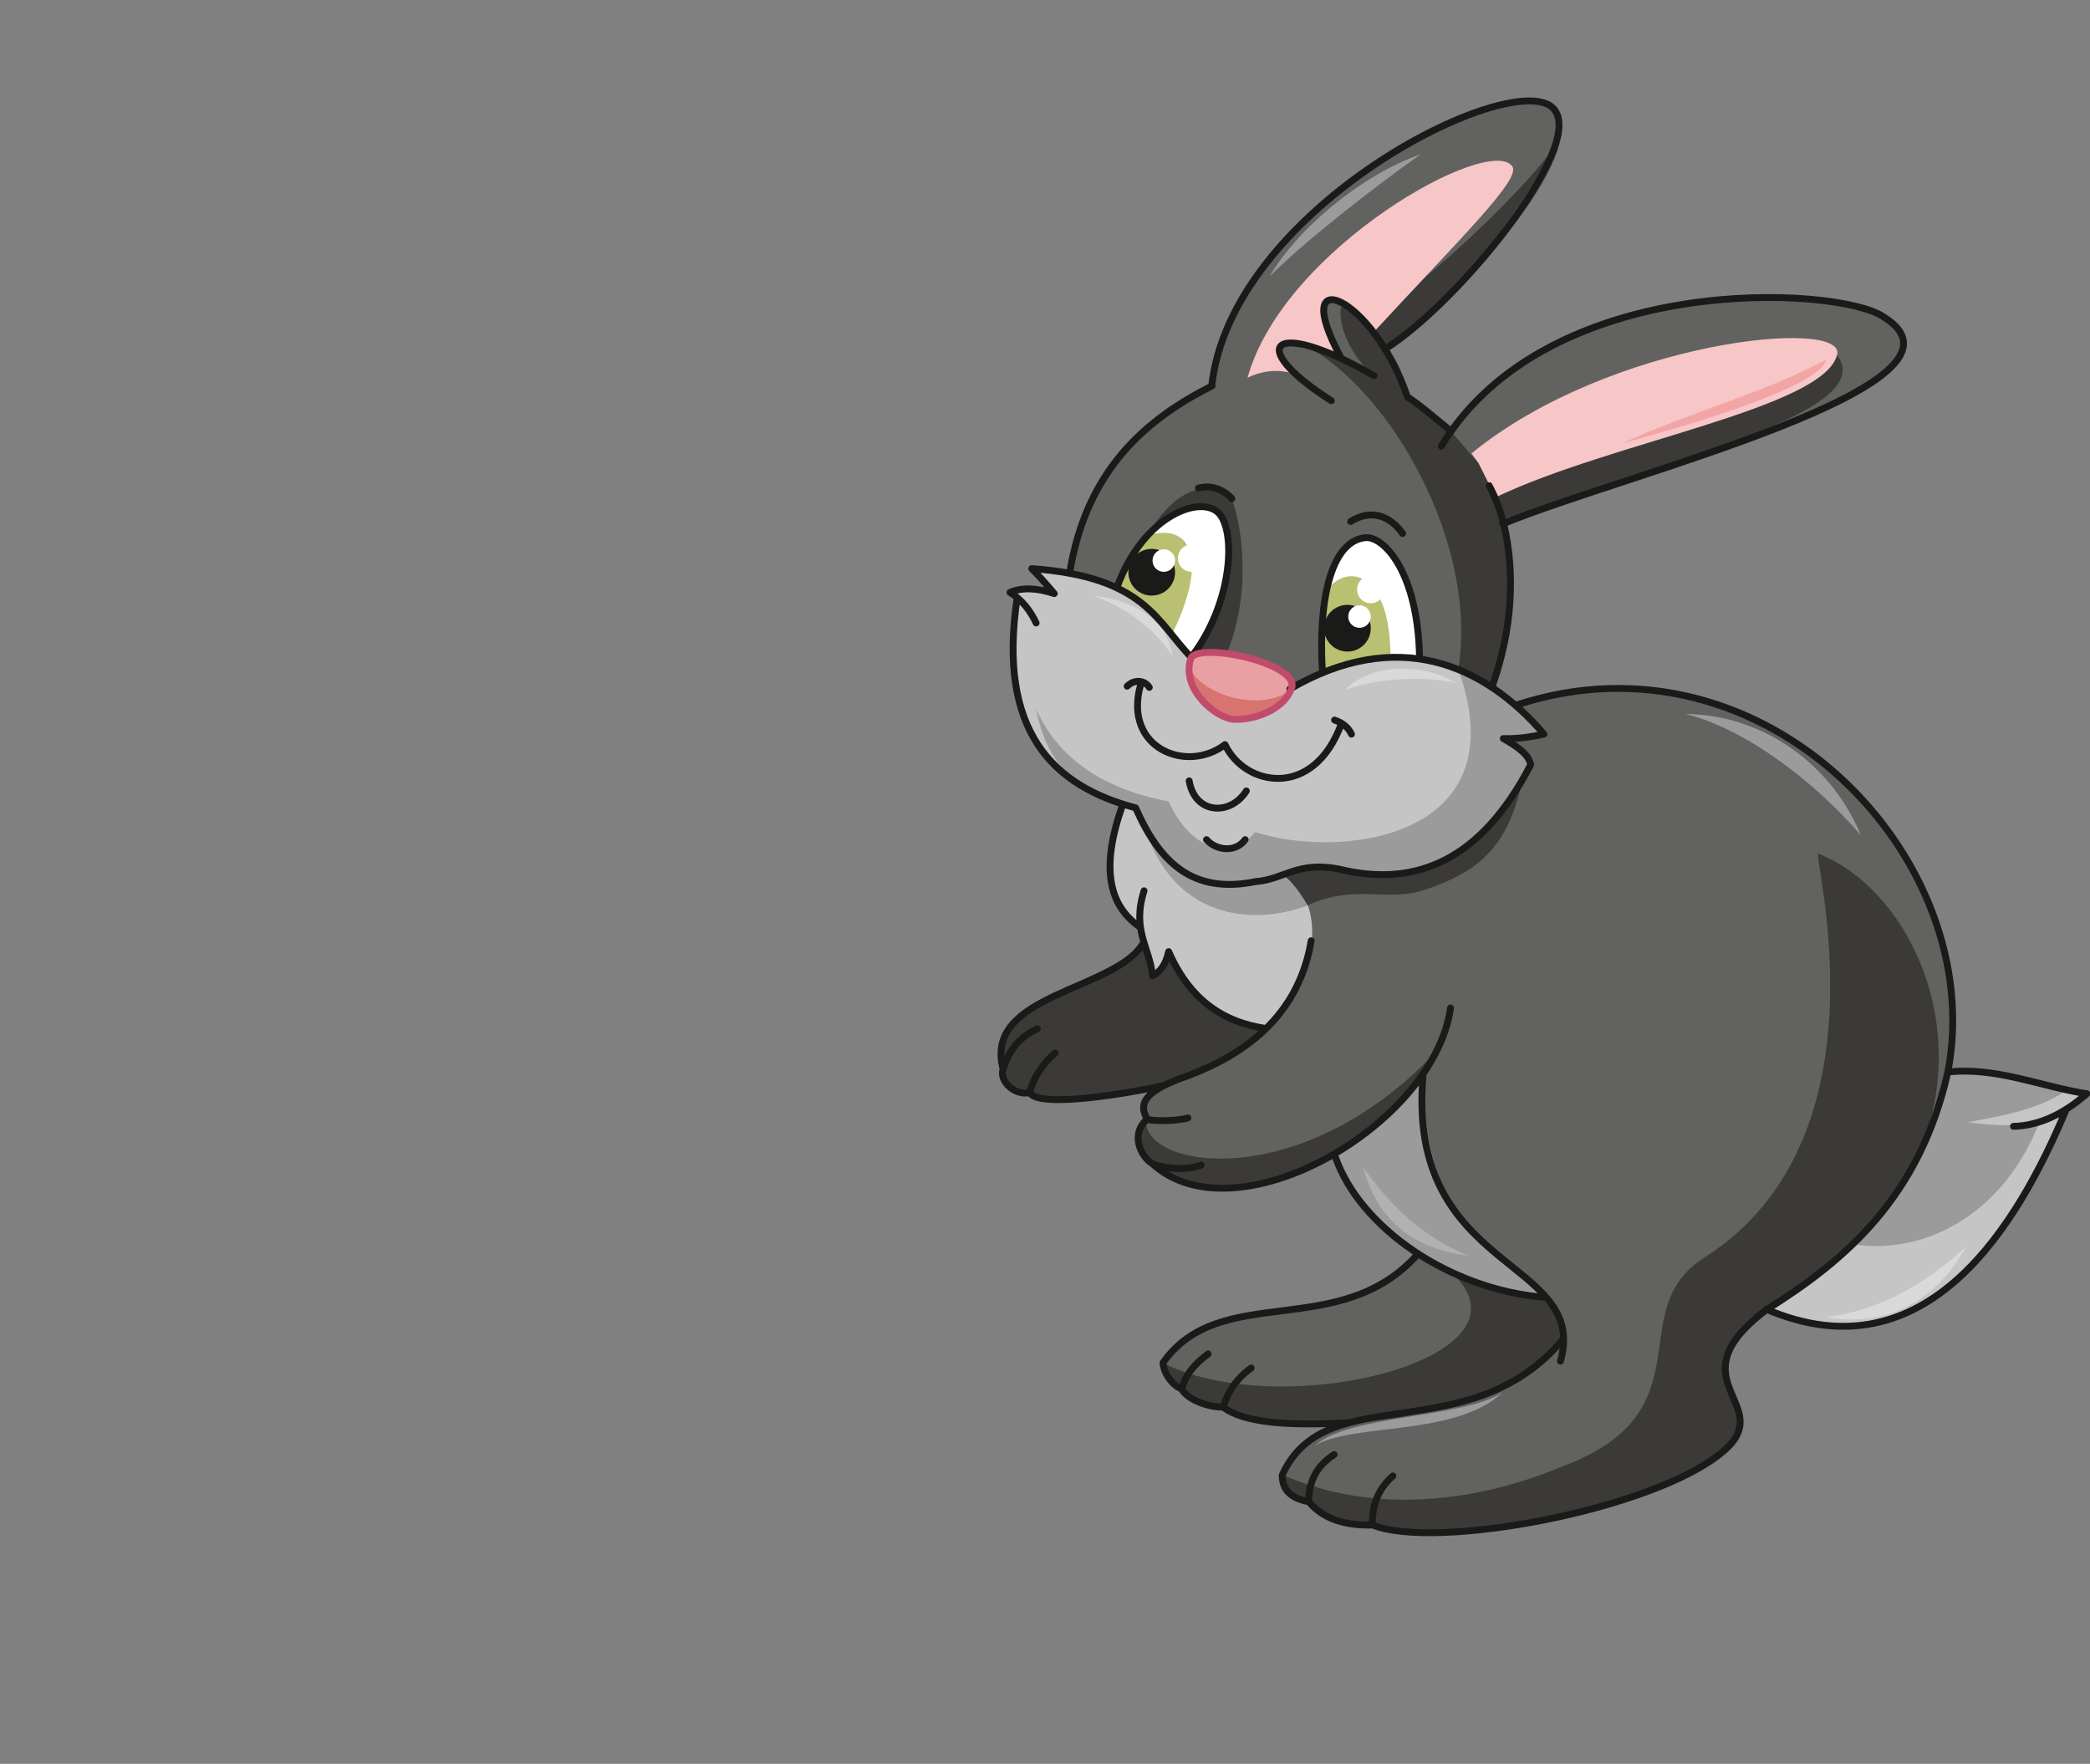 <?xml version="1.0" encoding="utf-8"?>
<!-- Generator: Adobe Illustrator 21.1.0, SVG Export Plug-In . SVG Version: 6.00 Build 0)  -->
<svg version="1.1" id="Layer_1" xmlns="http://www.w3.org/2000/svg" xmlns:xlink="http://www.w3.org/1999/xlink" x="0px" y="0px"
	 viewBox="0 0 519 438" style="enable-background:new 0 0 519 438;" xml:space="preserve">
<rect x="0" y="0" width="519" height="438" fill="#808080" stroke="none"/>
<style type="text/css">
	.st0{fill-rule:evenodd;clip-rule:evenodd;fill:#3B3A39;}
	.st1{fill-rule:evenodd;clip-rule:evenodd;fill:#9B9B9B;}
	.st2{fill-rule:evenodd;clip-rule:evenodd;fill:#C5C5C6;}
	.st3{fill-rule:evenodd;clip-rule:evenodd;fill:#626261;}
	.st4{fill-rule:evenodd;clip-rule:evenodd;fill:#FFFFFF;}
	.st5{fill-rule:evenodd;clip-rule:evenodd;fill:#B9C071;}
	.st6{fill-rule:evenodd;clip-rule:evenodd;fill:#F7C6C7;}
	.st7{fill-rule:evenodd;clip-rule:evenodd;fill:#E9A0A2;}
	.st8{fill-rule:evenodd;clip-rule:evenodd;fill:#D8736F;}
	.st9{fill-rule:evenodd;clip-rule:evenodd;fill:#1A1A18;}
	.st10{fill:none;stroke:#1A1A18;stroke-width:1.702;stroke-linecap:round;stroke-linejoin:round;stroke-miterlimit:22.926;}
	.st11{fill-rule:evenodd;clip-rule:evenodd;fill:#F3A5A6;}
	.st12{fill-rule:evenodd;clip-rule:evenodd;fill:#B0B1B2;}
	.st13{fill:none;stroke:#C14B6B;stroke-width:1.702;stroke-linecap:round;stroke-linejoin:round;stroke-miterlimit:22.926;}
	.st14{fill-rule:evenodd;clip-rule:evenodd;fill:#D8D9D9;}
</style>
<path class="st0" d="M249.1,265.4c-1.5,3.3,3.2,6.6,6.6,5.9c7.3,3.9,20.8,0.6,33.4-1.8c10.2-3,19-7.3,25.1-14l9.2-13.2l-39.4-8.4
	C276.9,243.7,243.1,248.2,249.1,265.4z"/>
<path class="st1" d="M384,322.2l-25.5-66.6l-33.5,18.8l6.7,12.8C337.8,304.8,359.9,320.3,384,322.2z"/>
<path class="st2" d="M332.6,215.9l-53.8-16.2c-4.9,14.8-3.5,25,4.4,30.5l3,12l2.7-2.5l1.4-3.5c4.4,11.6,13.4,17.4,24.8,19.2
	l23.5-6.4L332.6,215.9z"/>
<path class="st1" d="M332.6,215.9L284,204.5c6.9,23.9,27.3,25.5,40.8,20.3L332.6,215.9z"/>
<path class="st2" d="M438.6,325.2l45-59l22.2,2.7l12.3,2.7l-5.1,3.8C501.1,304.2,478.4,342.2,438.6,325.2z"/>
<path class="st1" d="M483.7,266.2c11.6-0.4,20.1,1.9,28.9,4.9c-7.1,4.9-17.8,6.3-23.9,7.6c6.7,0.8,13,1.2,17.8-0.2
	c-8.5,22.1-27.5,33.3-46.4,30.5C472.5,296.4,478.1,288.4,483.7,266.2z"/>
<path class="st3" d="M301,95.8c-14.2,6.6-30.7,21.5-35.4,46.6l53.2,74.9c5.9,4,7.4,9.8,7,16.3c-3.1,20.8-17.4,28.9-30.5,33.5
	c-8.4,2.7-13,4.6-10.5,11.1c-4.1,3.6-1.4,8.7,1.7,10.8c2,1.6,1.7,3.3,7.7,4.5c14.8,4.4,44-3.8,59.4-27.2
	c-1,40.9,22.1,43.3,30.6,55.9c-11-1-21.7-4.2-31.9-10.6c-18.8,21-47,5.9-63.2,26.9c0,2.8,1.5,5,4.6,6.5c3.6,3.6,7,4.7,10.3,4.5
	c4.3,4,15.3,4.9,30.9,3.9c-9.3,3.4-14.8,7.7-16.4,12.9c0.5,5.1,3.1,6.6,6.6,6.6c4.2,4.9,9.9,5.8,15.9,5.8
	c28.9,6.1,67.9-4.6,86.9-18.2c4.6-3.1,6.1-8.3,0.8-18.6c-1.5-5.2,1.9-10.8,10.1-16.7c23.1-14.1,40.4-32.1,45-59
	c9.2-68.6-58.7-108-107.2-91.1l-5.8-5.1c5.2-11.3,6.6-24.4,2.7-39.9c33.6-11.7,122.2-36.2,94.3-51.4c-14-6.1-77.4-11.4-107.3,28.5
	l-10.9-8.5c-3-7.7,0-6.3-5.6-12c44.8-36.4,47.9-57.1,40.8-60.6C370.1,17.3,302.3,57.6,301,95.8z"/>
<path class="st0" d="M384,322.2l2.7,4.1l1.5,6.1c-21.9,26.2-80.1,23.1-84.4,17.1c-3.3,0.1-6.7-0.9-10.3-4.5
	c-3.1-1.5-4.7-3.7-4.6-6.5c30,15,95-1.5,71.3-22.7C367.3,318.8,373,321.2,384,322.2z M356,261.8l-2.7,7.3c0-0.9,0-1.8,0-2.8
	c-15.2,23.4-51,35.5-65.9,23.9c-6-1.2-5.4-10.1-2.8-11.9C284.2,290.2,322.9,296.4,356,261.8z M467.6,300.6c27.1-33,10.5-78-16-88.6
	c-1.9-0.7,18.7,70.4-28.4,100.3c-20.7,13.2,1.2,37.9-34.8,51.7c-5.4,2.1-37.7,16.4-70,2.2c0.5,5.1,3.1,6.6,6.6,6.6
	c4.2,4.9,9.9,5.8,15.9,5.8c28.9,6.1,67.9-4.6,86.9-18.2c4.6-3.1,6.1-8.3,0.8-18.6c-1.5-5.2,1.9-10.8,10.1-16.7l13.1-8.9l8.3-7.1
	L467.6,300.6z M337.1,78.1c-6.1-8.7-6.3,6.4,4,15.1l-8-4.2l-9.5-3.5c21.4,10.9,43.7,49.5,38.5,80.9l-47,17.5l-10.6-21.3
	c6.3-15.1,4.1-31.3,1.4-38.7c-8.1-6.7-16.7,1.1-21.1,9.4l14.3,31.7l-11.2,29.1l88.6-19l-5.8-5.1c5.2-11.3,6.6-24.4,2.7-39.9
	c27.4-13.4,94.7-26.3,82.8-41.9c-4.2-3.1-66.4,3.7-89.2,26.7l-9-10.5l-8.5-5.7l-5.6-12c23-16.8,39.4-44.2,42.7-51.3
	C380.5,46.1,341.1,83.2,337.1,78.1z"/>
<path class="st0" d="M377.9,194.3l-59.2,23c2.1,1.6,4,4.1,6,7.5c11.8-5.3,19.1-0.9,28.4-3.6C366.9,216.7,374.3,210.7,377.9,194.3z"
	/>
<path class="st2" d="M320.6,171.2c1.5-4.9-17.6-11.2-24.8-7.9c-4.8-5.5-4.5-18.7-39.6-22l5.6,6.2l-5.5-1.1l-5.5,0.8l1.8,1.4
	c-5,33.2,8.9,46.8,29.4,52.2c6.1,13.8,14.3,21.5,29.9,18.3c6.9-0.5,10.2-5.1,20.6-3.1c19,4.7,35.3-2.1,47.6-25.9
	c-0.4-2.2-2.5-4.1-6.8-6.5c3.1,0.1,6.5-0.3,10.1-1.1C368.6,164.9,347,155.7,320.6,171.2z"/>
<path class="st4" d="M328.4,167.2c7.6-3.5,15.5-5.4,24.2-4c-0.4-20.7-8.6-29.7-13.2-29.6C331.2,134.1,327.3,147.4,328.4,167.2z"/>
<path class="st1" d="M377.8,176.3l5.9,6.1l-10.1,1.1l4,2.6l2.7,3.8c-16.9,32.1-36.1,28.5-53.1,25.4l-8.4,1.9
	c-7.5,3-20.2,3.8-25.3-1.2l-6.7-6.9l-4.6-8.5c-9.3-3.2-21.3-5.7-24.9-24.5c7.3,16.2,22.9,21,32.9,22.9c5.6,12.5,15.8,14.8,21.5,7.6
	c20.1,6.7,65.6,2.4,50.5-40.2C367.9,169,370.9,170.2,377.8,176.3z"/>
<path class="st5" d="M345.3,162.8l-7.6,1.1l-9.3,3.2l0.3-15.2l0.8-5.3C334.4,139.8,345.1,141.7,345.3,162.8z"/>
<path class="st6" d="M371.4,123.5l-4.3-8.6l-1.7-2.3c34.2-28,93.2-33.9,90.8-24.5C452.9,101.4,399.8,109.8,371.4,123.5z"/>
<path class="st6" d="M341.1,82.5c-14.8-15.3-13.9-5.3-7.9,6.5l-14.8-4l-0.5,2.8l4.3,5.3c-4.1-1.5-8.3-1.3-12.4,0.7
	c8.9-32.3,60.5-60.8,65.8-52.4C377.5,44.7,363.2,58.6,341.1,82.5z"/>
<path class="st7" d="M320.6,171.2c3.1-6.2-22.1-11.8-24.8-7.9c-2.6,7,4.8,14,9.7,15.2C308.9,179.2,318.1,177.4,320.6,171.2z"/>
<path class="st8" d="M320.6,171.2c-8,6.3-23.7,0.6-25.3-6C298.7,181.5,310.9,182.4,320.6,171.2z"/>
<path class="st4" d="M277.4,145.7c5.7,1.4,12.2,11.6,18.4,17.5c10-12.9,11.2-30.3,7.1-35.5C298.7,122.6,284,127.6,277.4,145.7z"/>
<path class="st5" d="M290.7,158.2c-4.2-4.9-8.6-9.4-13.3-12.5l4-8.2l3.3-4.4C295.3,129.5,300.7,138.2,290.7,158.2z"/>
<ellipse class="st9" cx="334.6" cy="156" rx="5.8" ry="5.8"/>
<circle class="st9" cx="286" cy="142.1" r="5.8"/>
<circle class="st4" cx="337.6" cy="153.1" r="2.8"/>
<circle class="st4" cx="340.4" cy="146.4" r="3.4"/>
<circle class="st4" cx="295.9" cy="138.6" r="3.4"/>
<circle class="st4" cx="289" cy="139.2" r="2.8"/>
<path class="st10" d="M325,372.9c0-4.5,1.5-8.6,6.3-11.7 M303.8,349.5c0.8-3.3,2.9-6.9,6.9-9.8 M293.5,344.9c0.7-3,2.6-5.8,6.5-8.7
	 M305.9,123.8c-2.3-2.4-5.2-3.4-8.3-2.6 M309.5,196.4c-4,6.3-12.8,5.8-14.2-2.5 M333.1,179.7c-6.9,18.9-24,15.6-28.9,5.2
	c-9.6,7.3-25.3,0.8-21-14.7 M265.6,142.4c4.2-26.1,19.4-38.5,35.4-46.6 M343.9,86.7c18.8-11.7,52.6-53.6,40.8-60.6
	c-12.9-7.5-79,26.6-83.8,69.7 M357.9,110.8c26.4-43.6,98.3-39.8,109.7-32.2c27.7,16.9-65.2,39.3-94.4,51.5 M360.4,107.1
	c-2.1-1.6-8.5-7.2-10.9-8.5c-8.4-25-30-34.5-16.4-9.6 M370.7,170c4.7-13.4,5.7-27.5,2.7-39.9c-0.8-3.2-2-6.5-3.6-9.5 M376.5,175.1
	c61.7-20.4,117.4,38.2,107.2,91.1c-7,31-25.3,46.7-45,59c-23.8,17.9,3.2,23.5-10.9,35.3c-17,14.4-71.3,24.5-86.9,18.2
	c-7.2,0.2-12.5-1.7-15.9-5.8c-4.4-0.8-6.6-2.9-6.6-6.6c10.9-24.2,46.5-5.8,69.9-33.9 M352,311.5c-19.3,21.7-48.9,6.6-63.2,26.9
	c0.2,2.6,2.2,5.5,4.6,6.5c1.6,2.8,6.9,4.6,10.3,4.5c5.2,4,16.6,4.7,30.9,3.9 M331.6,287.3c6.1,17.5,28.3,33,52.3,34.9 M387.5,338
	c7.3-25.8-38.6-21.7-34.1-71.2 M360.2,250.3c-4.1,29.2-53.4,57.5-74,38.7c-3-1.8-5.6-7.5-1.3-11.1c-2.7-4.4,0.7-7.1,7.7-9.9
	c13.3-4.6,29.5-13.5,33-34.4 M285,278c2.1,0.5,7.8,0.3,10-0.4 M286.4,289.1c3.4,1.2,8.4,1.6,11.9,0.2 M295.8,163.2
	c10-12.9,11.2-30.3,7.1-35.5c-4.2-5.1-18.9-0.1-25.5,18.1 M284.1,221.2c-3.1,9.8,1.4,14,2.1,21.1c1.9-0.9,3.3-2.8,4-6
	c5.2,11.8,13.3,17.5,24.2,19.1 M278.8,199.8c-5.6,15.7-3.5,25.1,4.4,30.5 M255.7,271.3c2.1,4,24.8,0.2,33.4-1.8 M249.1,265.4
	c-1.1,3.1,3,6.8,6.6,5.9c0.9-3.7,3.2-7.1,6.3-9.8 M257.6,255.5c-4.4,1.9-7.1,5.4-8.5,10c-5.1-18.9,28.2-19.4,34.9-31.5 M309.2,208.5
	c-2.3,3.2-7.1,2.8-9.6,0 M352.5,163.1c-0.4-20.7-8.6-29.7-13.2-29.6c-8.2,0.5-12.1,13.9-10.9,33.6 M348.3,132.5
	c-3.2-4.6-8-6.1-12.9-3 M341.2,93.3c-25.7-14.8-32-7.4-10.6,6.2 M252.6,148.4c-5,33.2,8.9,46.8,29.4,52.2
	c6.1,13.8,14.3,21.5,29.9,18.3c6.9-0.5,10.2-5.1,20.6-3.1c19,4.7,35.3-2.1,47.6-25.9c-0.4-2.2-2.5-4.1-6.8-6.5
	c3.1,0.1,6.5-0.3,10.1-1.1c-15.1-17.6-36.6-26.6-63.1-11.2 M513.1,275.5c-12,28.6-34.6,66.7-74.5,49.6 M483.7,266.2
	c12.1-1.3,23,3.6,34.5,5.4c-5.6,4.9-11.6,7.9-18.2,8.1 M295.8,163.2c-8.4-8.5-11.3-20-39.6-22c1.6,1.6,3.5,3.7,5.6,6.2
	c-4.3-1.4-7.9-1.6-11-0.3c2.9,1.8,5,4.4,6.5,7.6 M279.9,170.4c1.8-1.8,4.4-1.5,5.5,0.3 M335.6,182.3c-0.8-1.7-2.2-2.8-4.2-3.5
	 M340.8,378.7c-0.1-4.4,1.1-8.7,5.1-12.2"/>
<path class="st11" d="M402.8,110.1c16.6-7.7,34.3-12.1,50.7-20.8C452.1,95.9,420.9,105.2,402.8,110.1z"/>
<path class="st1" d="M373.1,345.8c-10.1,6.5-38.1,5.4-46.6,13.2C335.7,353.3,361.5,356.8,373.1,345.8z M315.3,68.6
	c9.4-9.3,26.2-22.3,37.5-30.3C338.2,43.4,322.3,56.6,315.3,68.6z M418.6,177.3c15.1,3.8,32,16.8,43.5,30.1
	C455.1,190.3,438.3,177.5,418.6,177.3z"/>
<path class="st12" d="M364.5,311.8c-10.5-4.5-18.7-11.5-26-22C342,303.1,351,310.1,364.5,311.8z"/>
<path class="st13" d="M320.6,171.2c3.1-6.2-22.1-11.8-24.8-7.9c-2.6,7,4.8,14,9.7,15.2C308.9,179.2,318.1,177.4,320.6,171.2"/>
<path class="st14" d="M361.9,169.7c-7.7-2-20.3-1.3-27.8,1.6C339.6,165.2,352.3,164.1,361.9,169.7z M453.4,327.1
	c13-1.7,23.9-7.6,34.8-17.5C480.8,323.1,468.6,329.7,453.4,327.1z M271.5,147.9c8.2,3,15.3,8.2,19.6,15
	C290.2,154.8,282.5,149.1,271.5,147.9z"/>
</svg>
